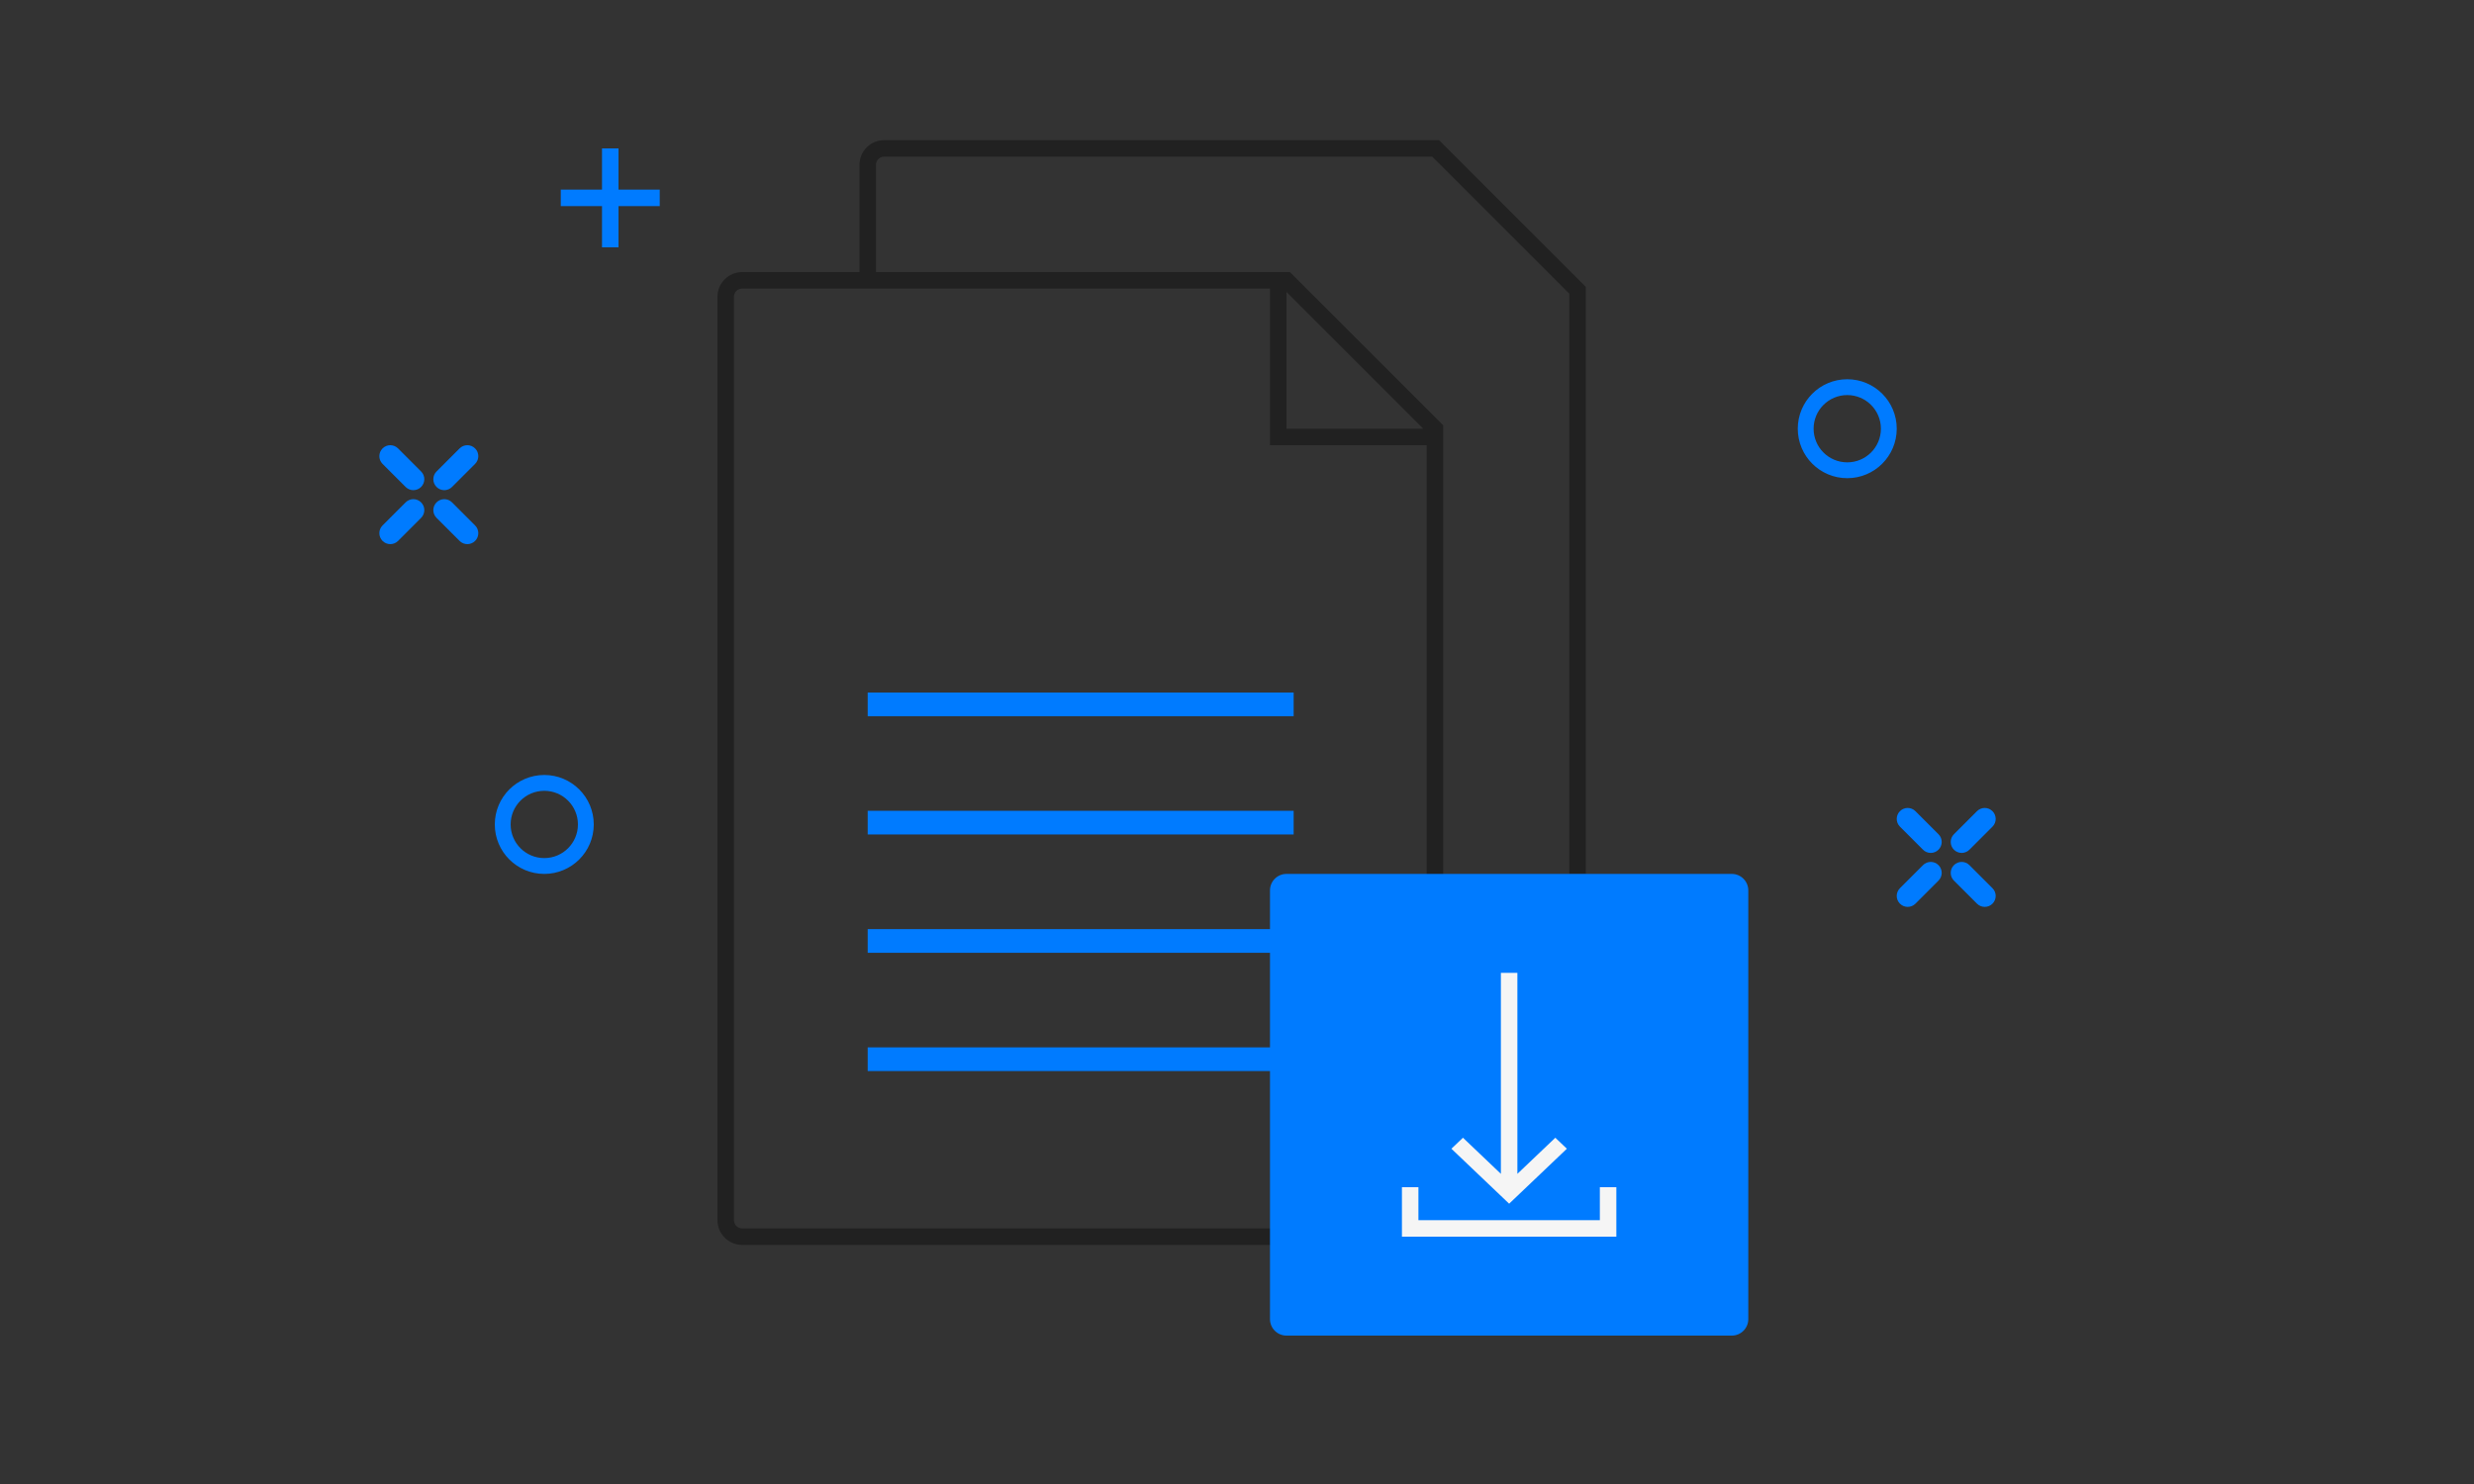 <svg xmlns="http://www.w3.org/2000/svg" width="150" height="90" viewBox="0 0 150 90">
  <rect x="0" y="0" width="150" height="90" fill="#333333" stroke="none"/>
  <path fill="#212121" fill-rule="nonzero" d="M53.109,16.5 L78.207,16.5 L87.5,25.793 L87.5,74 C87.5,74.828 86.828,75.5 86,75.5 L45,75.5 C44.172,75.5 43.5,74.828 43.5,74 L43.5,18 C43.5,17.172 44.172,16.5 45,16.5 L52.109,16.5 L52.109,10 C52.109,9.172 52.78,8.5 53.609,8.5 L87.251,8.5 L96.152,17.402 L96.152,53 L95.152,53 L95.152,17.816 L86.836,9.5 L53.609,9.5 C53.333,9.5 53.109,9.724 53.109,10 L53.109,16.5 Z M86.5,27 L77,27 L77,26 L77,17.5 L45,17.5 C44.724,17.5 44.5,17.724 44.5,18 L44.5,74 C44.5,74.276 44.724,74.5 45,74.5 L86,74.5 C86.276,74.5 86.5,74.276 86.5,74 L86.5,27 Z M86.293,26 L78,17.707 L78,26 L86.293,26 Z"/>
  <path fill="#007bff" fill-rule="nonzero" d="M77,56.348 L77,54 C77,53.448 77.448,53 78,53 L105,53 C105.552,53 106,53.448 106,54 L106,80 C106,80.552 105.552,81 105,81 L78,81 C77.448,81 77,80.552 77,80 L77,64.957 L52.609,64.957 L52.609,63.522 L77,63.522 L77,57.783 L52.609,57.783 L52.609,56.348 L77,56.348 Z M120.805,49.195 C121.065,49.454 121.065,49.875 120.805,50.134 L119.407,51.532 C119.148,51.792 118.727,51.792 118.468,51.532 C118.208,51.273 118.208,50.852 118.468,50.593 L119.866,49.195 C120.125,48.935 120.546,48.935 120.805,49.195 Z M117.532,52.468 C117.792,52.727 117.792,53.148 117.532,53.407 L116.134,54.805 C115.875,55.065 115.454,55.065 115.195,54.805 C114.935,54.546 114.935,54.125 115.195,53.866 L116.593,52.468 C116.852,52.208 117.273,52.208 117.532,52.468 Z M120.805,54.805 C120.546,55.065 120.125,55.065 119.866,54.805 L118.468,53.407 C118.208,53.148 118.208,52.727 118.468,52.468 C118.727,52.208 119.148,52.208 119.407,52.468 L120.805,53.866 C121.065,54.125 121.065,54.546 120.805,54.805 Z M117.532,51.532 C117.273,51.792 116.852,51.792 116.593,51.532 L115.195,50.134 C114.935,49.875 114.935,49.454 115.195,49.195 C115.454,48.935 115.875,48.935 116.134,49.195 L117.532,50.593 C117.792,50.852 117.792,51.273 117.532,51.532 Z M28.805,27.195 C29.065,27.454 29.065,27.875 28.805,28.134 L27.407,29.532 C27.148,29.792 26.727,29.792 26.468,29.532 C26.208,29.273 26.208,28.852 26.468,28.593 L27.866,27.195 C28.125,26.935 28.546,26.935 28.805,27.195 Z M25.532,30.468 C25.792,30.727 25.792,31.148 25.532,31.407 L24.134,32.805 C23.875,33.065 23.454,33.065 23.195,32.805 C22.935,32.546 22.935,32.125 23.195,31.866 L24.593,30.468 C24.852,30.208 25.273,30.208 25.532,30.468 Z M28.805,32.805 C28.546,33.065 28.125,33.065 27.866,32.805 L26.468,31.407 C26.208,31.148 26.208,30.727 26.468,30.468 C26.727,30.208 27.148,30.208 27.407,30.468 L28.805,31.866 C29.065,32.125 29.065,32.546 28.805,32.805 Z M25.532,29.532 C25.273,29.792 24.852,29.792 24.593,29.532 L23.195,28.134 C22.935,27.875 22.935,27.454 23.195,27.195 C23.454,26.935 23.875,26.935 24.134,27.195 L25.532,28.593 C25.792,28.852 25.792,29.273 25.532,29.532 Z M37.5,11.5 L40,11.5 L40,12.5 L37.5,12.5 L37.5,15 L36.5,15 L36.5,12.5 L34,12.5 L34,11.5 L36.5,11.5 L36.5,9 L37.5,9 L37.5,11.5 Z M33,53 C31.343,53 30,51.657 30,50 C30,48.343 31.343,47 33,47 C34.657,47 36,48.343 36,50 C36,51.657 34.657,53 33,53 Z M33,52.04 C34.127,52.04 35.04,51.127 35.04,50 C35.04,48.873 34.127,47.96 33,47.96 C31.873,47.96 30.96,48.873 30.96,50 C30.96,51.127 31.873,52.04 33,52.04 Z M112,29 C110.343,29 109,27.657 109,26 C109,24.343 110.343,23 112,23 C113.657,23 115,24.343 115,26 C115,27.657 113.657,29 112,29 Z M112,28.04 C113.127,28.04 114.04,27.127 114.04,26 C114.04,24.873 113.127,23.96 112,23.96 C110.873,23.96 109.96,24.873 109.96,26 C109.96,27.127 110.873,28.04 112,28.04 Z M52.609,49.174 L78.435,49.174 L78.435,50.609 L52.609,50.609 L52.609,49.174 Z M52.609,42 L78.435,42 L78.435,43.435 L52.609,43.435 L52.609,42 Z"/>
  <path fill="#F5F5F5" d="M97,74 L97,72 L98,72 L98,74 L98,75 L85,75 L85,74 L85,72 L86,72 L86,74 L97,74 Z M92,71.19 L94.3,69 L95,69.667 L91.5,73 L88,69.667 L88.7,69 L91,71.19 L91,59 L92,59 L92,71.19 Z"/>
</svg>